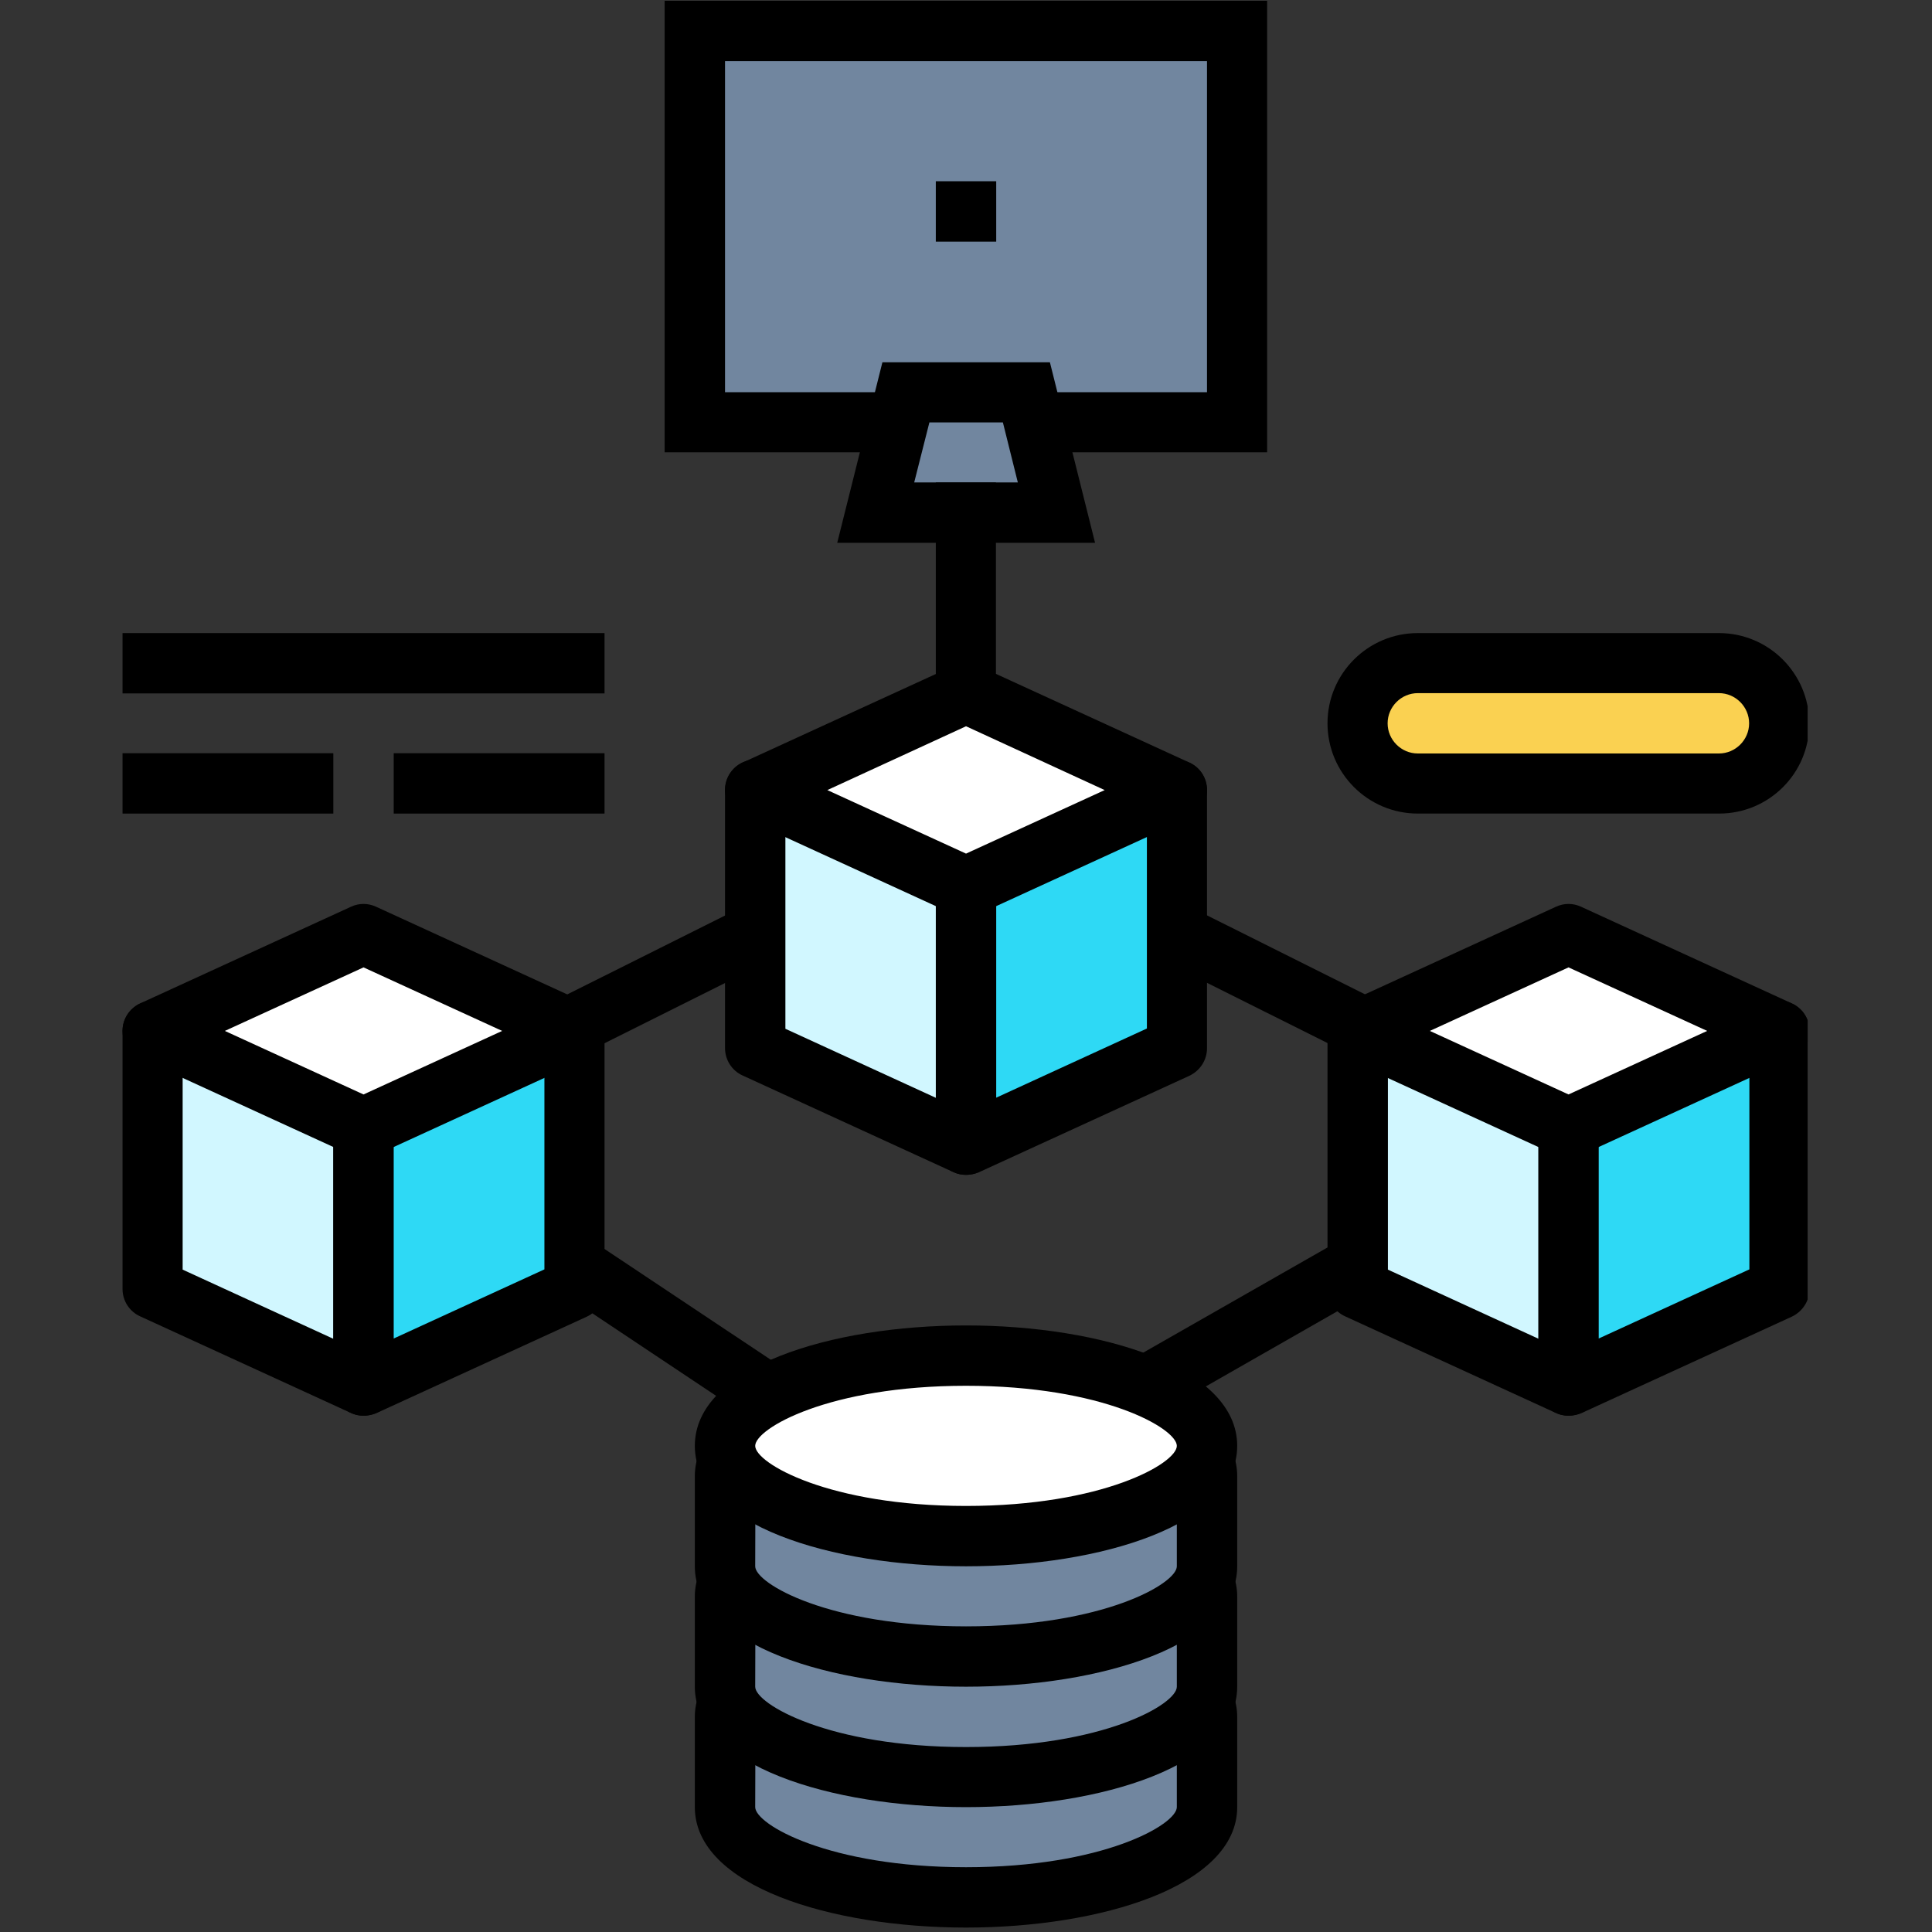 <svg xmlns="http://www.w3.org/2000/svg" xmlns:xlink="http://www.w3.org/1999/xlink" width="350" zoomAndPan="magnify" viewBox="0 0 262.5 262.5" height="350" preserveAspectRatio="xMidYMid meet" version="1.0"><rect x="0" y="0" width="262.5" height="262.5" fill="#333333" stroke="none"/><defs><clipPath id="efdf7499b5"><path d="M 105.68 37.215 L 113.012 37.215 L 113.012 44.547 L 105.68 44.547 Z M 105.68 37.215 " clip-rule="nonzero"/></clipPath><clipPath id="f7e20c4848"><path d="M 109.344 37.215 C 107.32 37.215 105.68 38.855 105.68 40.883 C 105.68 42.906 107.32 44.547 109.344 44.547 C 111.367 44.547 113.012 42.906 113.012 40.883 C 113.012 38.855 111.367 37.215 109.344 37.215 Z M 109.344 37.215 " clip-rule="nonzero"/></clipPath><clipPath id="fa4e07389c"><path d="M 16.539 135 L 54 135 L 54 193 L 16.539 193 Z M 16.539 135 " clip-rule="nonzero"/></clipPath><clipPath id="2606d845d2"><path d="M 16.539 122 L 83 122 L 83 158 L 16.539 158 Z M 16.539 122 " clip-rule="nonzero"/></clipPath><clipPath id="12a13cb9ac"><path d="M 209 135 L 245.602 135 L 245.602 193 L 209 193 Z M 209 135 " clip-rule="nonzero"/></clipPath><clipPath id="1b7bf9e966"><path d="M 180 122 L 245.602 122 L 245.602 158 L 180 158 Z M 180 122 " clip-rule="nonzero"/></clipPath><clipPath id="505d5c6480"><path d="M 180 86 L 245.602 86 L 245.602 111 L 180 111 Z M 180 86 " clip-rule="nonzero"/></clipPath><clipPath id="1f74923189"><path d="M 16.539 102 L 83 102 L 83 111 L 16.539 111 Z M 16.539 102 " clip-rule="nonzero"/></clipPath><clipPath id="1af5a381f2"><path d="M 16.539 86 L 83 86 L 83 95 L 16.539 95 Z M 16.539 86 " clip-rule="nonzero"/></clipPath></defs><g clip-path="url(#efdf7499b5)"><g clip-path="url(#f7e20c4848)"><path fill="#6d8092" d="M 105.68 37.215 L 113.012 37.215 L 113.012 44.547 L 105.68 44.547 Z M 105.68 37.215 " fill-opacity="1" fill-rule="nonzero"/></g></g><path fill="#000000" d="M 127.148 208.711 C 126.352 208.711 125.555 208.492 124.863 208.023 L 72.336 173.012 L 76.871 166.191 L 127.297 199.785 L 185.957 166.301 L 190.023 173.41 L 129.184 208.168 C 128.566 208.531 127.84 208.711 127.148 208.711 Z M 127.148 208.711 " fill-opacity="1" fill-rule="nonzero"/><path fill="#000000" d="M 72.578 137.355 L 104.461 121.418 L 108.129 128.754 L 76.246 144.688 Z M 72.578 137.355 " fill-opacity="1" fill-rule="nonzero"/><path fill="#000000" d="M 154.402 128.746 L 158.074 121.41 L 189.957 137.344 L 186.289 144.676 Z M 154.402 128.746 " fill-opacity="1" fill-rule="nonzero"/><path fill="#71869f" d="M 160.367 229.172 C 162.363 229.172 163.996 230.988 163.996 233.273 L 163.996 245.57 C 163.996 252.355 149.332 257.832 131.254 257.832 C 113.176 257.832 98.508 252.355 98.508 245.57 L 98.508 233.309 C 98.508 231.059 100.141 229.207 102.137 229.207 L 160.367 229.207 Z M 160.367 229.172 " fill-opacity="1" fill-rule="nonzero"/><path fill="#000000" d="M 131.254 261.898 C 112.957 261.898 94.406 256.273 94.406 245.535 L 94.406 233.273 C 94.406 228.773 97.891 225.109 102.137 225.109 L 160.367 225.109 C 164.613 225.109 168.098 228.773 168.098 233.273 L 168.098 245.535 C 168.098 256.273 149.547 261.898 131.254 261.898 Z M 102.645 233.273 L 102.609 245.535 C 102.609 247.895 112.664 253.699 131.254 253.699 C 149.875 253.699 159.895 247.895 159.895 245.535 L 159.895 233.273 Z M 102.645 233.273 " fill-opacity="1" fill-rule="nonzero"/><path fill="#71869f" d="M 160.367 212.812 C 162.363 212.812 163.996 214.625 163.996 216.91 L 163.996 229.207 C 163.996 235.992 149.332 241.473 131.254 241.473 C 113.176 241.473 98.508 235.992 98.508 229.207 L 98.508 216.945 C 98.508 214.695 100.141 212.848 102.137 212.848 L 160.367 212.848 Z M 160.367 212.812 " fill-opacity="1" fill-rule="nonzero"/><path fill="#000000" d="M 131.254 245.535 C 112.957 245.535 94.406 239.91 94.406 229.172 L 94.406 216.91 C 94.406 212.41 97.891 208.746 102.137 208.746 L 160.367 208.746 C 164.613 208.746 168.098 212.41 168.098 216.91 L 168.098 229.172 C 168.098 239.91 149.547 245.535 131.254 245.535 Z M 102.645 216.91 L 102.609 229.172 C 102.609 231.531 112.664 237.371 131.254 237.371 C 149.875 237.371 159.895 231.566 159.895 229.172 L 159.895 216.91 Z M 102.645 216.91 " fill-opacity="1" fill-rule="nonzero"/><path fill="#71869f" d="M 160.367 196.449 C 162.363 196.449 163.996 198.262 163.996 200.547 L 163.996 212.848 C 163.996 219.633 149.332 225.109 131.254 225.109 C 113.176 225.109 98.508 219.633 98.508 212.848 L 98.508 200.586 C 98.508 198.336 100.141 196.484 102.137 196.484 L 160.367 196.484 Z M 160.367 196.449 " fill-opacity="1" fill-rule="nonzero"/><path fill="#000000" d="M 131.254 229.172 C 112.957 229.172 94.406 223.551 94.406 212.812 L 94.406 200.547 C 94.406 196.051 97.891 192.348 102.137 192.348 L 160.367 192.348 C 164.613 192.348 168.098 196.012 168.098 200.547 L 168.098 212.812 C 168.098 223.551 149.547 229.172 131.254 229.172 Z M 102.645 200.547 L 102.609 212.812 C 102.609 215.168 112.664 220.973 131.254 220.973 C 149.875 220.973 159.895 215.168 159.895 212.812 L 159.895 200.547 Z M 102.645 200.547 " fill-opacity="1" fill-rule="nonzero"/><path fill="#ffffff" d="M 163.996 196.449 C 163.996 196.852 163.945 197.25 163.84 197.652 C 163.734 198.051 163.578 198.445 163.367 198.84 C 163.156 199.234 162.898 199.625 162.586 200.008 C 162.273 200.391 161.914 200.77 161.504 201.141 C 161.094 201.512 160.637 201.875 160.129 202.23 C 159.625 202.582 159.074 202.926 158.477 203.262 C 157.883 203.594 157.242 203.918 156.562 204.227 C 155.883 204.539 155.164 204.836 154.406 205.121 C 153.648 205.402 152.855 205.672 152.023 205.926 C 151.195 206.184 150.336 206.422 149.445 206.645 C 148.551 206.867 147.633 207.074 146.688 207.262 C 145.742 207.453 144.773 207.625 143.781 207.777 C 142.793 207.93 141.785 208.066 140.758 208.184 C 139.73 208.301 138.691 208.398 137.641 208.477 C 136.59 208.555 135.527 208.613 134.461 208.652 C 133.395 208.691 132.324 208.711 131.254 208.711 C 130.18 208.711 129.109 208.691 128.043 208.652 C 126.977 208.613 125.914 208.555 124.863 208.477 C 123.812 208.398 122.773 208.301 121.746 208.184 C 120.723 208.066 119.711 207.93 118.723 207.777 C 117.73 207.625 116.762 207.453 115.816 207.262 C 114.871 207.074 113.953 206.867 113.059 206.645 C 112.168 206.422 111.309 206.184 110.48 205.926 C 109.652 205.672 108.855 205.402 108.098 205.121 C 107.34 204.836 106.621 204.539 105.941 204.227 C 105.262 203.918 104.621 203.594 104.027 203.262 C 103.43 202.926 102.879 202.582 102.375 202.23 C 101.867 201.875 101.41 201.512 101 201.141 C 100.59 200.77 100.23 200.391 99.918 200.008 C 99.605 199.625 99.348 199.234 99.137 198.84 C 98.93 198.445 98.77 198.051 98.664 197.652 C 98.562 197.25 98.508 196.852 98.508 196.449 C 98.508 196.047 98.562 195.645 98.664 195.246 C 98.77 194.848 98.93 194.449 99.137 194.055 C 99.348 193.664 99.605 193.273 99.918 192.891 C 100.23 192.504 100.59 192.129 101 191.758 C 101.41 191.387 101.867 191.023 102.375 190.668 C 102.879 190.312 103.43 189.969 104.027 189.637 C 104.621 189.301 105.262 188.98 105.941 188.668 C 106.621 188.359 107.34 188.062 108.098 187.777 C 108.855 187.492 109.652 187.223 110.48 186.969 C 111.309 186.715 112.168 186.477 113.059 186.254 C 113.953 186.031 114.871 185.824 115.816 185.633 C 116.762 185.445 117.73 185.273 118.723 185.121 C 119.711 184.965 120.723 184.832 121.746 184.715 C 122.773 184.598 123.812 184.5 124.863 184.422 C 125.914 184.344 126.977 184.285 128.043 184.246 C 129.109 184.207 130.18 184.188 131.254 184.188 C 132.324 184.188 133.395 184.207 134.461 184.246 C 135.527 184.285 136.59 184.344 137.641 184.422 C 138.691 184.5 139.73 184.598 140.758 184.715 C 141.785 184.832 142.793 184.965 143.781 185.121 C 144.773 185.273 145.742 185.445 146.688 185.633 C 147.633 185.824 148.551 186.031 149.445 186.254 C 150.336 186.477 151.195 186.715 152.023 186.969 C 152.855 187.223 153.648 187.492 154.406 187.777 C 155.164 188.062 155.883 188.359 156.562 188.668 C 157.242 188.98 157.883 189.301 158.477 189.637 C 159.074 189.969 159.625 190.312 160.129 190.668 C 160.637 191.023 161.094 191.387 161.504 191.758 C 161.914 192.129 162.273 192.504 162.586 192.891 C 162.898 193.273 163.156 193.664 163.367 194.055 C 163.578 194.449 163.734 194.848 163.84 195.246 C 163.945 195.645 163.996 196.047 163.996 196.449 Z M 163.996 196.449 " fill-opacity="1" fill-rule="nonzero"/><path fill="#000000" d="M 131.254 212.812 C 112.957 212.812 94.406 207.188 94.406 196.449 C 94.406 185.711 112.918 180.086 131.254 180.086 C 149.586 180.086 168.098 185.711 168.098 196.449 C 168.098 207.188 149.547 212.812 131.254 212.812 Z M 131.254 188.285 C 112.629 188.285 102.609 194.09 102.609 196.449 C 102.609 198.809 112.664 204.613 131.254 204.613 C 149.875 204.613 159.895 198.809 159.895 196.449 C 159.895 194.09 149.875 188.285 131.254 188.285 Z M 131.254 188.285 " fill-opacity="1" fill-rule="nonzero"/><path fill="#71869f" d="M 168.098 57.359 L 94.406 57.359 L 94.406 4.176 L 168.098 4.176 Z M 168.098 57.359 " fill-opacity="1" fill-rule="nonzero"/><path fill="#000000" d="M 172.199 61.453 L 90.305 61.453 L 90.305 0.105 L 172.164 0.105 L 172.164 61.453 Z M 98.508 53.289 L 163.996 53.289 L 163.996 8.305 L 98.508 8.305 Z M 98.508 53.289 " fill-opacity="1" fill-rule="nonzero"/><path fill="#71869f" d="M 123.047 53.289 L 139.457 53.289 L 143.523 69.652 L 118.98 69.652 Z M 123.047 53.289 " fill-opacity="1" fill-rule="nonzero"/><path fill="#000000" d="M 148.785 73.75 L 113.754 73.75 L 119.891 49.227 L 142.652 49.227 Z M 124.211 65.551 L 138.293 65.551 L 136.262 57.391 L 126.277 57.391 Z M 124.211 65.551 " fill-opacity="1" fill-rule="nonzero"/><path fill="#000000" d="M 127.148 32.828 L 127.148 24.629 L 135.355 24.629 L 135.355 32.828 C 127.148 32.828 135.355 32.828 127.148 32.828 Z M 127.148 32.828 " fill-opacity="1" fill-rule="nonzero"/><path fill="#d1f7ff" d="M 131.254 155.527 L 102.609 142.391 L 102.609 107.348 L 131.254 107.348 Z M 131.254 155.527 " fill-opacity="1" fill-rule="nonzero"/><path fill="#000000" d="M 131.254 159.625 C 130.672 159.625 130.09 159.516 129.547 159.262 L 100.902 146.129 C 99.453 145.477 98.508 144.023 98.508 142.391 L 98.508 107.309 C 98.508 105.062 100.324 103.211 102.609 103.211 L 131.254 103.211 C 133.504 103.211 135.355 105.023 135.355 107.309 L 135.355 155.527 C 135.355 156.902 134.629 158.211 133.465 158.973 C 132.777 159.406 132.016 159.625 131.254 159.625 Z M 106.711 139.781 L 127.188 149.176 L 127.188 111.41 L 106.711 111.41 Z M 106.711 139.781 " fill-opacity="1" fill-rule="nonzero"/><path fill="#2ed9f5" d="M 159.895 142.391 L 131.254 155.527 L 131.254 107.348 L 159.895 107.348 Z M 159.895 142.391 " fill-opacity="1" fill-rule="nonzero"/><path fill="#000000" d="M 131.254 159.625 C 130.488 159.625 129.727 159.406 129.039 158.973 C 127.875 158.211 127.148 156.941 127.148 155.527 L 127.148 107.348 C 127.148 105.098 128.965 103.246 131.254 103.246 L 159.895 103.246 C 162.145 103.246 163.996 105.062 163.996 107.348 L 163.996 142.43 C 163.996 144.023 163.051 145.477 161.602 146.164 L 132.957 159.297 C 132.414 159.516 131.832 159.625 131.254 159.625 Z M 135.355 111.41 L 135.355 149.141 L 155.828 139.742 L 155.828 111.41 Z M 159.895 142.391 L 159.93 142.391 Z M 159.895 142.391 " fill-opacity="1" fill-rule="nonzero"/><path fill="#ffffff" d="M 131.254 120.48 L 102.609 107.348 L 131.254 94.176 L 159.895 107.348 Z M 131.254 120.48 " fill-opacity="1" fill-rule="nonzero"/><path fill="#000000" d="M 131.254 124.578 C 130.672 124.578 130.09 124.469 129.547 124.215 L 100.902 111.082 C 99.453 110.43 98.508 108.98 98.508 107.348 C 98.508 105.75 99.453 104.301 100.902 103.609 L 129.547 90.477 C 130.637 89.969 131.871 89.969 132.957 90.477 L 161.602 103.609 C 163.051 104.262 163.996 105.715 163.996 107.348 C 163.996 108.941 163.051 110.395 161.602 111.082 L 132.957 124.215 C 132.414 124.434 131.832 124.578 131.254 124.578 Z M 112.41 107.348 L 131.254 115.98 L 150.094 107.348 L 131.254 98.676 Z M 112.41 107.348 " fill-opacity="1" fill-rule="nonzero"/><path fill="#d1f7ff" d="M 49.391 188.285 L 20.75 175.117 L 20.75 140.07 L 49.391 140.07 Z M 49.391 188.285 " fill-opacity="1" fill-rule="nonzero"/><g clip-path="url(#fa4e07389c)"><path fill="#000000" d="M 49.391 192.348 C 48.812 192.348 48.23 192.238 47.688 191.984 L 19.043 178.852 C 17.59 178.199 16.648 176.75 16.648 175.117 L 16.648 140.07 C 16.648 137.82 18.461 135.973 20.75 135.973 L 49.391 135.973 C 51.641 135.973 53.492 137.785 53.492 140.07 L 53.492 188.285 C 53.492 189.664 52.77 190.969 51.605 191.73 C 50.918 192.133 50.152 192.348 49.391 192.348 Z M 24.816 172.504 L 45.289 181.902 L 45.289 144.172 L 24.816 144.172 Z M 24.816 172.504 " fill-opacity="1" fill-rule="nonzero"/></g><path fill="#2ed9f5" d="M 78.035 175.117 L 49.391 188.285 L 49.391 140.07 L 78.035 140.07 Z M 78.035 175.117 " fill-opacity="1" fill-rule="nonzero"/><path fill="#000000" d="M 49.391 192.348 C 48.629 192.348 47.867 192.133 47.176 191.695 C 46.016 190.934 45.289 189.664 45.289 188.25 L 45.289 140.07 C 45.289 137.82 47.105 135.973 49.391 135.973 L 78.035 135.973 C 80.285 135.973 82.137 137.785 82.137 140.07 L 82.137 175.152 C 82.137 176.75 81.191 178.199 79.738 178.891 L 51.098 192.023 C 50.555 192.238 49.973 192.348 49.391 192.348 Z M 53.492 144.133 L 53.492 181.863 L 73.969 172.469 L 73.969 144.133 Z M 78.035 175.117 L 78.07 175.117 Z M 78.035 175.117 " fill-opacity="1" fill-rule="nonzero"/><path fill="#ffffff" d="M 49.391 153.203 L 20.75 140.07 L 49.391 126.902 L 78.035 140.07 Z M 49.391 153.203 " fill-opacity="1" fill-rule="nonzero"/><g clip-path="url(#2606d845d2)"><path fill="#000000" d="M 49.391 157.305 C 48.812 157.305 48.23 157.195 47.688 156.941 L 19.043 143.809 C 17.59 143.152 16.648 141.703 16.648 140.07 C 16.648 138.473 17.59 137.023 19.043 136.332 L 47.688 123.199 C 48.773 122.691 50.008 122.691 51.098 123.199 L 79.738 136.332 C 81.191 136.988 82.137 138.438 82.137 140.07 C 82.137 141.668 81.191 143.117 79.738 143.809 L 51.098 156.941 C 50.555 157.156 49.973 157.305 49.391 157.305 Z M 30.551 140.07 L 49.391 148.703 L 68.23 140.07 L 49.391 131.438 Z M 30.551 140.07 " fill-opacity="1" fill-rule="nonzero"/></g><path fill="#d1f7ff" d="M 213.113 188.285 L 184.469 175.117 L 184.469 140.07 L 213.113 140.07 Z M 213.113 188.285 " fill-opacity="1" fill-rule="nonzero"/><path fill="#000000" d="M 213.113 192.348 C 212.531 192.348 211.949 192.238 211.406 191.984 L 182.766 178.852 C 181.312 178.199 180.367 176.75 180.367 175.117 L 180.367 140.07 C 180.367 137.82 182.184 135.973 184.469 135.973 L 213.113 135.973 C 215.363 135.973 217.215 137.785 217.215 140.07 L 217.215 188.285 C 217.215 189.664 216.488 190.969 215.328 191.73 C 214.637 192.133 213.875 192.348 213.113 192.348 Z M 188.574 172.504 L 209.047 181.902 L 209.047 144.172 L 188.574 144.172 Z M 188.574 172.504 " fill-opacity="1" fill-rule="nonzero"/><path fill="#2ed9f5" d="M 241.754 175.117 L 213.113 188.285 L 213.113 140.07 L 241.754 140.07 Z M 241.754 175.117 " fill-opacity="1" fill-rule="nonzero"/><g clip-path="url(#12a13cb9ac)"><path fill="#000000" d="M 213.113 192.348 C 212.352 192.348 211.586 192.133 210.898 191.695 C 209.738 190.934 209.012 189.664 209.012 188.25 L 209.012 140.07 C 209.012 137.82 210.824 135.973 213.113 135.973 L 241.754 135.973 C 244.004 135.973 245.855 137.785 245.855 140.07 L 245.855 175.152 C 245.855 176.75 244.914 178.199 243.461 178.891 L 214.82 192.023 C 214.273 192.238 213.691 192.348 213.113 192.348 Z M 217.215 144.133 L 217.215 181.863 L 237.688 172.469 L 237.688 144.133 Z M 241.754 175.117 L 241.789 175.117 Z M 241.754 175.117 " fill-opacity="1" fill-rule="nonzero"/></g><path fill="#ffffff" d="M 213.113 153.203 L 184.469 140.07 L 213.113 126.902 L 241.754 140.07 Z M 213.113 153.203 " fill-opacity="1" fill-rule="nonzero"/><g clip-path="url(#1b7bf9e966)"><path fill="#000000" d="M 213.113 157.305 C 212.531 157.305 211.949 157.195 211.406 156.941 L 182.766 143.809 C 181.312 143.152 180.367 141.703 180.367 140.07 C 180.367 138.473 181.312 137.023 182.766 136.332 L 211.406 123.199 C 212.496 122.691 213.73 122.691 214.82 123.199 L 243.461 136.332 C 244.914 136.988 245.855 138.438 245.855 140.07 C 245.855 141.668 244.914 143.117 243.461 143.809 L 214.82 156.941 C 214.273 157.156 213.691 157.305 213.113 157.305 Z M 194.273 140.07 L 213.113 148.703 L 231.953 140.07 L 213.113 131.438 Z M 194.273 140.07 " fill-opacity="1" fill-rule="nonzero"/></g><path fill="#000000" d="M 127.148 65.551 L 135.316 65.551 L 135.316 98.277 L 127.148 98.277 Z M 127.148 65.551 " fill-opacity="1" fill-rule="nonzero"/><path fill="#fad151" d="M 237.762 106.477 L 188.465 106.477 C 186.25 106.477 184.469 104.699 184.469 102.484 L 184.469 94.105 C 184.469 91.891 186.25 90.113 188.465 90.113 L 237.762 90.113 C 239.977 90.113 241.754 91.891 241.754 94.105 L 241.754 102.484 C 241.754 104.66 239.977 106.477 237.762 106.477 Z M 237.762 106.477 " fill-opacity="1" fill-rule="nonzero"/><g clip-path="url(#505d5c6480)"><path fill="#000000" d="M 233.586 110.539 L 192.637 110.539 C 185.852 110.539 180.367 105.023 180.367 98.277 C 180.367 91.492 185.887 86.016 192.637 86.016 L 233.551 86.016 C 240.34 86.016 245.82 91.527 245.82 98.277 C 245.855 105.062 240.34 110.539 233.586 110.539 Z M 192.637 94.176 C 190.387 94.176 188.535 96.027 188.535 98.277 C 188.535 100.527 190.387 102.375 192.637 102.375 L 233.551 102.375 C 235.801 102.375 237.652 100.527 237.652 98.277 C 237.652 96.027 235.801 94.176 233.551 94.176 Z M 192.637 94.176 " fill-opacity="1" fill-rule="nonzero"/></g><g clip-path="url(#1f74923189)"><path fill="#000000" d="M 82.137 110.539 L 53.492 110.539 L 53.492 102.34 L 82.137 102.34 Z M 45.289 110.539 L 16.648 110.539 L 16.648 102.34 L 45.289 102.34 Z M 45.289 110.539 " fill-opacity="1" fill-rule="nonzero"/></g><g clip-path="url(#1af5a381f2)"><path fill="#000000" d="M 16.648 86.016 L 82.137 86.016 L 82.137 94.215 L 16.648 94.215 Z M 16.648 86.016 " fill-opacity="1" fill-rule="nonzero"/></g></svg>
